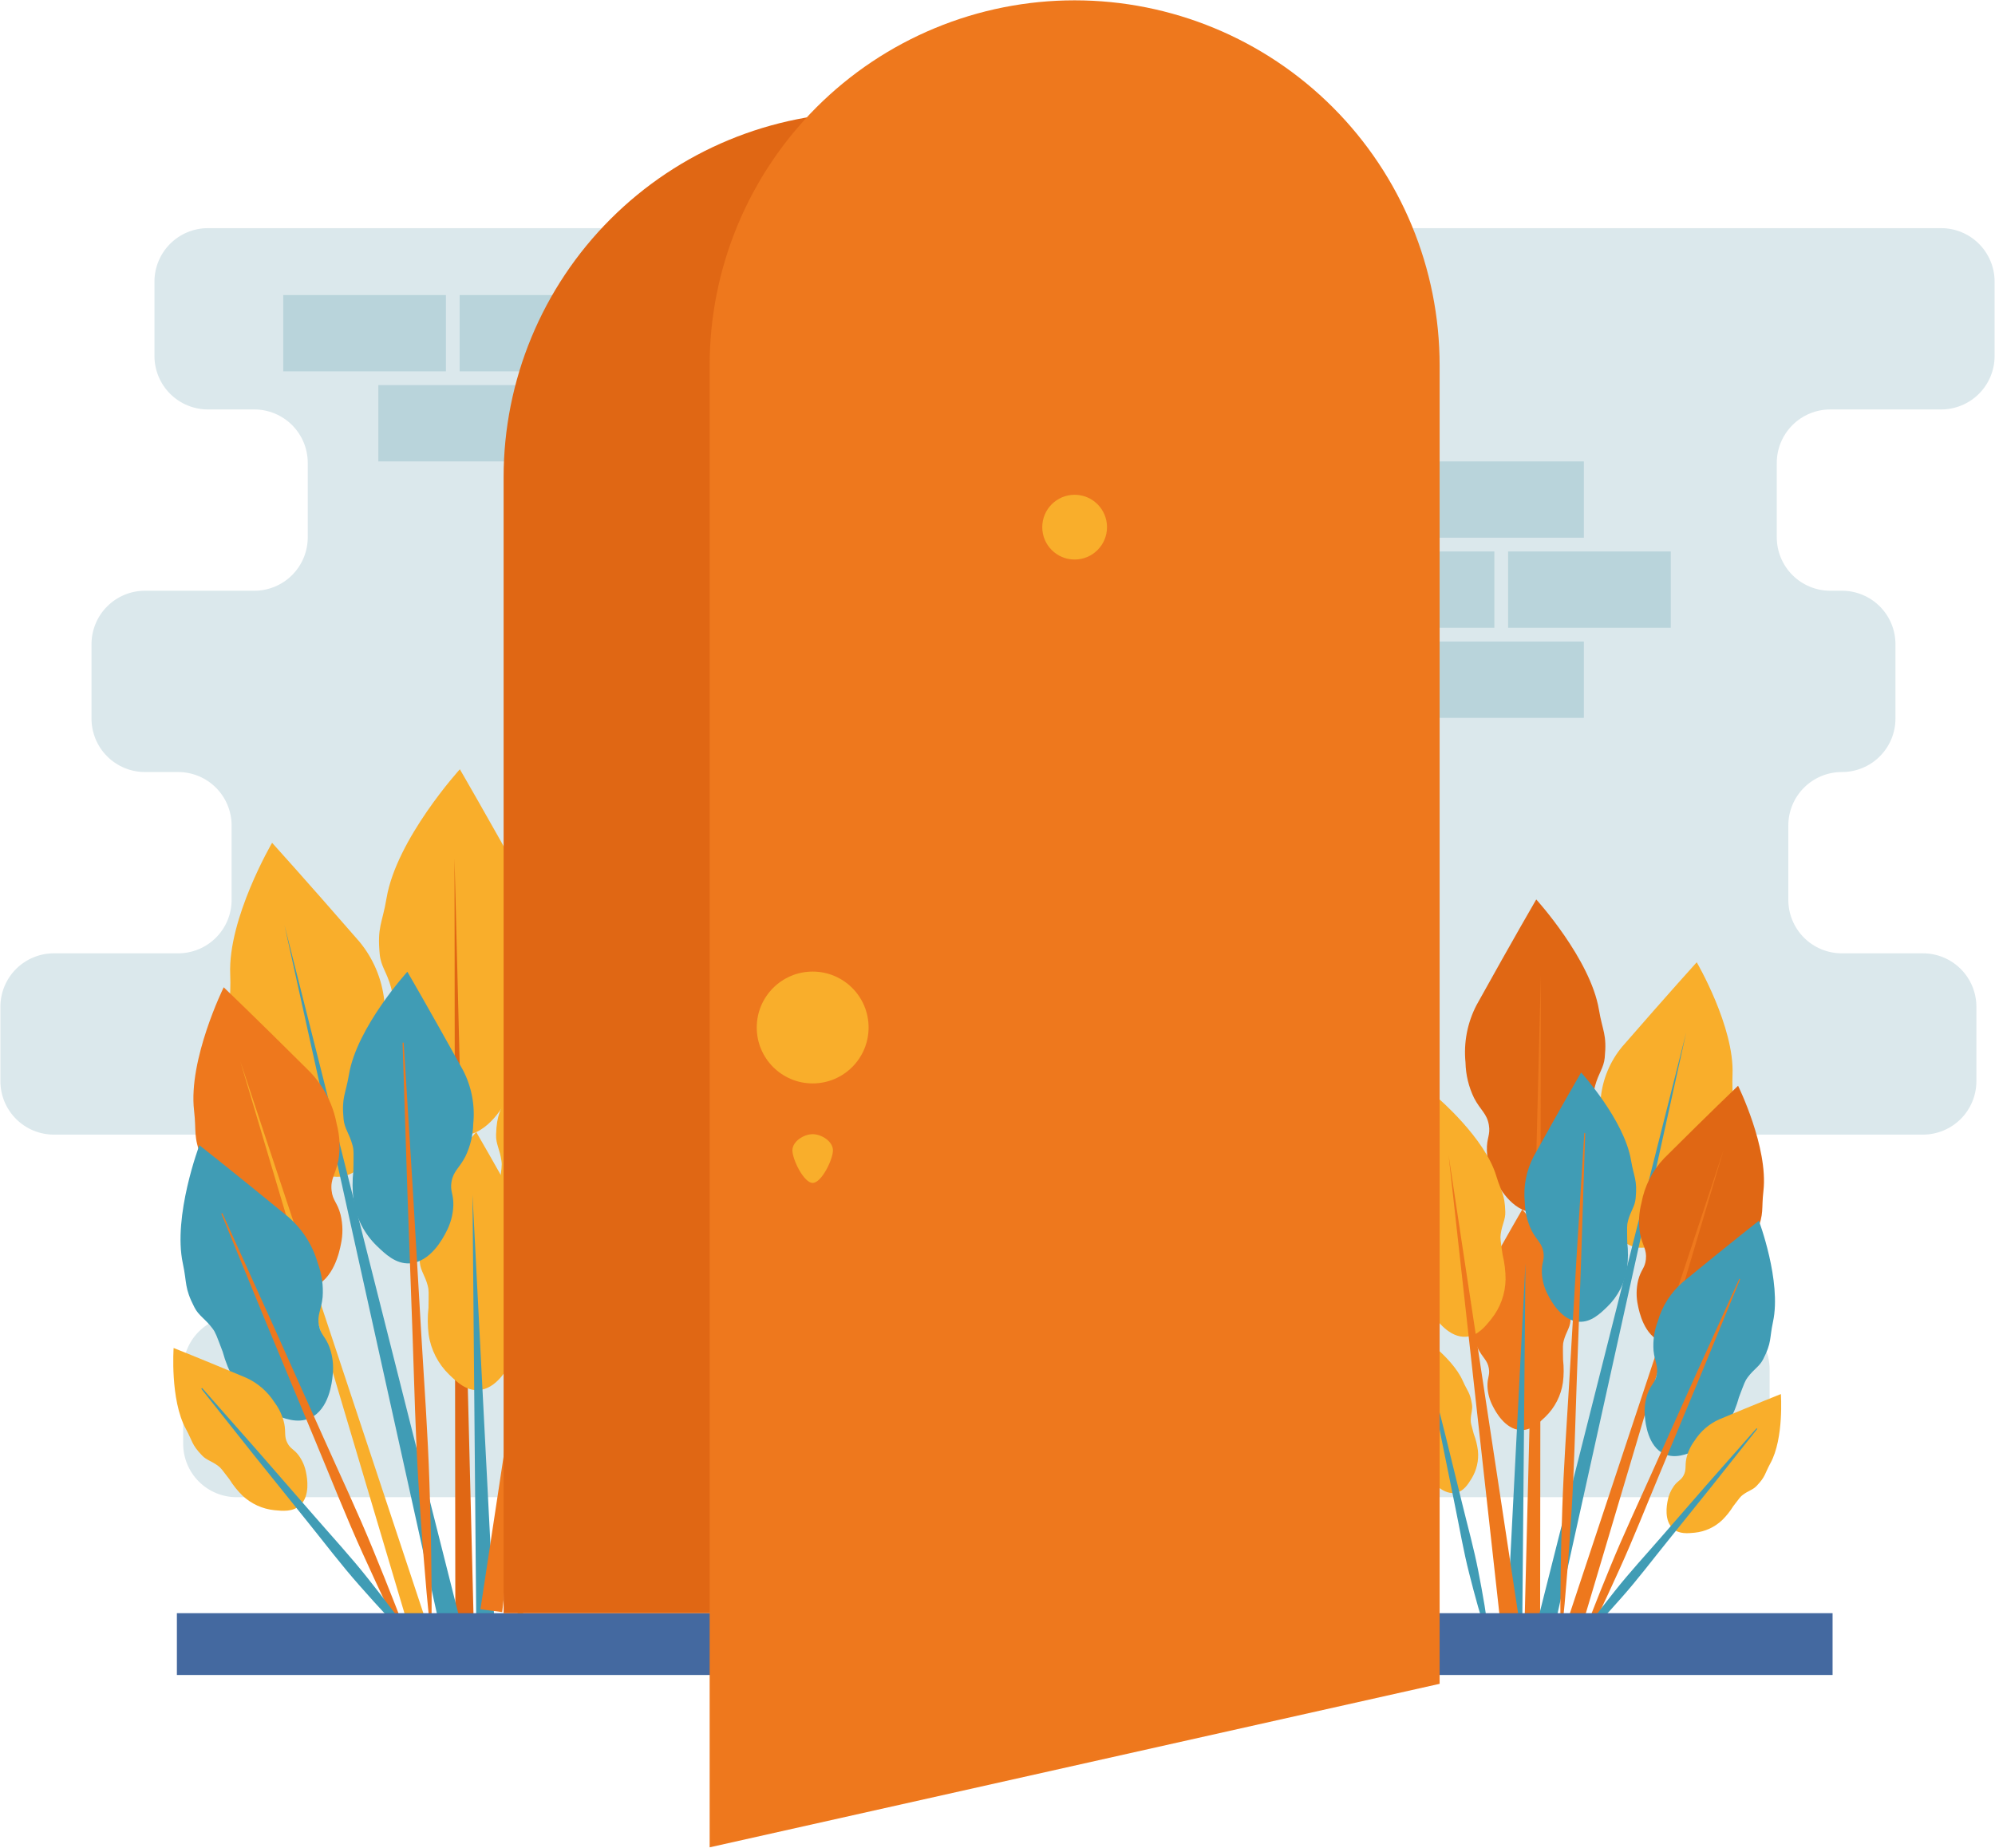 <svg width="488" height="452" viewBox="0 0 488 452" fill="none" xmlns="http://www.w3.org/2000/svg">
<path d="M0.096 246.294V264.486C0.096 267.954 1.474 271.281 3.927 273.734C6.38 276.187 9.706 277.565 13.175 277.565H59.341C61.059 277.565 62.76 277.903 64.347 278.561C65.933 279.218 67.375 280.181 68.59 281.396C69.804 282.61 70.768 284.052 71.425 285.639C72.082 287.226 72.421 288.927 72.421 290.644V308.836C72.421 310.553 72.082 312.254 71.425 313.841C70.768 315.428 69.804 316.87 68.59 318.084C67.375 319.299 65.933 320.262 64.347 320.919C62.76 321.577 61.059 321.915 59.341 321.915H57.884C54.415 321.915 51.088 323.293 48.635 325.746C46.182 328.199 44.804 331.526 44.804 334.994V353.186C44.804 354.903 45.142 356.604 45.8 358.191C46.457 359.778 47.42 361.22 48.635 362.434C49.85 363.649 51.291 364.612 52.878 365.269C54.465 365.927 56.166 366.265 57.884 366.265L419.791 366.265C421.508 366.265 423.209 365.927 424.796 365.27C426.383 364.612 427.825 363.649 429.039 362.434C430.254 361.22 431.217 359.778 431.875 358.191C432.532 356.604 432.87 354.903 432.87 353.186V334.995C432.87 333.277 432.532 331.576 431.875 329.989C431.217 328.403 430.254 326.961 429.039 325.746C427.825 324.532 426.383 323.568 424.796 322.911C423.209 322.254 421.508 321.915 419.791 321.915C416.322 321.915 412.995 320.537 410.542 318.084C408.089 315.631 406.711 312.305 406.711 308.836V290.645C406.711 287.176 408.089 283.849 410.542 281.396C412.995 278.943 416.322 277.565 419.791 277.565H470.37C472.088 277.565 473.789 277.227 475.375 276.57C476.962 275.912 478.404 274.949 479.619 273.734C480.833 272.52 481.797 271.078 482.454 269.491C483.111 267.904 483.45 266.203 483.45 264.486V246.295C483.45 242.826 482.072 239.499 479.619 237.046C477.166 234.593 473.839 233.215 470.37 233.215H450.524C448.806 233.215 447.105 232.877 445.518 232.219C443.931 231.562 442.49 230.599 441.275 229.384C440.06 228.17 439.097 226.728 438.44 225.141C437.782 223.554 437.444 221.853 437.444 220.136V201.944C437.444 198.476 438.822 195.149 441.275 192.696C443.728 190.243 447.055 188.865 450.524 188.865H450.572C454.04 188.865 457.367 187.487 459.82 185.034C462.273 182.581 463.651 179.254 463.651 175.786V157.594C463.651 154.126 462.273 150.799 459.82 148.346C457.367 145.893 454.04 144.515 450.572 144.515H447.7C444.231 144.515 440.905 143.137 438.452 140.684C435.999 138.231 434.621 134.904 434.621 131.436V113.244C434.621 109.775 435.999 106.449 438.452 103.996C440.905 101.543 444.231 100.165 447.7 100.165H474.825C478.294 100.165 481.62 98.787 484.073 96.334C486.526 93.881 487.904 90.554 487.904 87.085V68.894C487.904 67.177 487.566 65.476 486.909 63.889C486.251 62.302 485.288 60.86 484.073 59.646C482.859 58.431 481.417 57.468 479.83 56.81C478.243 56.153 476.542 55.815 474.825 55.815L50.862 55.815C47.393 55.815 44.066 57.193 41.613 59.645C39.16 62.098 37.782 65.425 37.782 68.894V87.085C37.782 88.803 38.121 90.504 38.778 92.091C39.435 93.677 40.399 95.119 41.613 96.334C42.828 97.548 44.27 98.512 45.856 99.169C47.443 99.826 49.144 100.165 50.862 100.165H62.202C65.671 100.165 68.998 101.543 71.451 103.996C73.904 106.448 75.282 109.775 75.282 113.244V131.435C75.282 133.153 74.943 134.854 74.286 136.441C73.629 138.028 72.665 139.469 71.451 140.684C70.236 141.898 68.794 142.862 67.207 143.519C65.621 144.177 63.92 144.515 62.202 144.515H35.462C31.994 144.515 28.667 145.893 26.214 148.346C23.761 150.799 22.383 154.125 22.383 157.594V175.785C22.383 177.503 22.721 179.204 23.378 180.791C24.036 182.378 24.999 183.819 26.214 185.034C27.428 186.248 28.87 187.212 30.457 187.869C32.044 188.527 33.745 188.865 35.462 188.865H43.574C47.043 188.865 50.37 190.243 52.823 192.696C55.275 195.149 56.654 198.475 56.654 201.944V220.136C56.654 221.853 56.315 223.554 55.658 225.141C55.001 226.728 54.037 228.17 52.823 229.384C51.608 230.599 50.166 231.562 48.579 232.219C46.992 232.877 45.292 233.215 43.574 233.215H13.175C11.458 233.215 9.757 233.553 8.17 234.211C6.583 234.868 5.141 235.831 3.927 237.046C2.712 238.26 1.749 239.702 1.091 241.289C0.434 242.876 0.096 244.577 0.096 246.294Z" fill="#DBE8EC"/>
<path d="M387.432 112.877H347.645V131.542H387.432V112.877Z" fill="#B9D4DB"/>
<path d="M387.432 156.946H347.645V175.611H387.432V156.946Z" fill="#B9D4DB"/>
<path d="M365.539 134.906H325.752V153.571H365.539V134.906Z" fill="#B9D4DB"/>
<path d="M408.69 134.906H368.903V153.571H408.69V134.906Z" fill="#B9D4DB"/>
<path d="M92.544 112.876H132.331V94.211H92.544V112.876Z" fill="#B9D4DB"/>
<path d="M112.437 90.846H152.224V72.181H112.437V90.846Z" fill="#B9D4DB"/>
<path d="M69.286 90.846H109.073V72.181H69.286V90.846Z" fill="#B9D4DB"/>
<path d="M375.199 296.62C369.721 296.342 366.416 289.956 365.653 288.481C364.48 286.322 363.817 283.923 363.713 281.468C363.621 278.353 364.62 277.69 364.189 275.187C363.702 272.36 362.161 271.652 360.569 268.595C359.256 265.889 358.543 262.93 358.479 259.923C357.991 255.066 358.935 250.173 361.194 245.846C370.418 229.242 375.784 220.036 375.784 220.036C375.784 220.036 389.042 234.6 391.121 247.026C392.01 252.338 393.101 252.934 392.534 258.75C392.288 261.268 391.03 262.48 390.182 265.621C389.833 266.915 389.893 267.549 389.958 272.196C390.259 274.842 390.241 277.515 389.905 280.157C389.234 284.689 387.082 288.872 383.785 292.052C381.561 294.191 378.843 296.805 375.199 296.62Z" fill="#E06714"/>
<path d="M376.9 238.66L376.73 398.067L372.902 398.017L376.9 238.66Z" fill="#EE781D"/>
<path d="M399.727 305.017C394.793 303.707 393.017 297.255 392.607 295.766C391.956 293.573 391.815 291.261 392.194 289.006C392.712 286.152 393.749 285.742 393.84 283.379C393.942 280.712 392.676 279.77 391.816 276.68C391.143 273.962 391.065 271.131 391.587 268.381C392.079 263.865 393.883 259.592 396.775 256.089C408.376 242.752 415.038 235.406 415.038 235.406C415.038 235.406 424.298 251.224 423.794 262.938C423.578 267.946 424.456 268.699 422.817 273.884C422.108 276.13 420.728 276.99 419.35 279.686C418.783 280.797 418.715 281.386 417.878 285.629C417.641 288.096 417.109 290.526 416.293 292.866C414.808 296.863 412.042 300.256 408.425 302.516C405.988 304.033 403.009 305.889 399.727 305.017Z" fill="#F9AE2B"/>
<path d="M412.461 252.577L378.789 404.696L374.32 403.638L412.461 252.577Z" fill="#409CB5"/>
<path d="M371.943 349.842C368.084 349.646 365.755 345.146 365.218 344.107C364.392 342.586 363.924 340.896 363.851 339.166C363.787 336.971 364.491 336.505 364.187 334.741C363.844 332.749 362.758 332.251 361.636 330.097C360.711 328.19 360.209 326.106 360.164 323.987C359.82 320.565 360.485 317.118 362.077 314.069C368.575 302.371 372.356 295.885 372.356 295.885C372.356 295.885 381.697 306.146 383.162 314.9C383.788 318.643 384.556 319.063 384.157 323.16C383.984 324.934 383.097 325.788 382.5 328.001C382.254 328.913 382.296 329.36 382.342 332.634C382.554 334.498 382.542 336.381 382.304 338.242C381.832 341.436 380.316 344.383 377.992 346.623C376.426 348.13 374.511 349.972 371.943 349.842Z" fill="#EE781D"/>
<path d="M373.143 309.006L372.351 399.129L368.525 399.014L373.143 309.006Z" fill="#409CB5"/>
<path d="M386.292 323.341C381.931 323.12 379.299 318.035 378.692 316.861C377.758 315.142 377.23 313.232 377.147 311.277C377.074 308.797 377.87 308.27 377.526 306.276C377.139 304.026 375.912 303.462 374.644 301.028C373.599 298.873 373.031 296.518 372.981 294.123C372.592 290.257 373.343 286.361 375.142 282.916C382.485 269.696 386.758 262.366 386.758 262.366C386.758 262.366 397.314 273.962 398.97 283.855C399.678 288.085 400.546 288.559 400.094 293.19C399.899 295.194 398.897 296.16 398.222 298.66C397.944 299.691 397.992 300.196 398.044 303.895C398.283 306.002 398.269 308.13 398.001 310.233C397.467 313.842 395.754 317.172 393.128 319.705C391.358 321.407 389.194 323.489 386.292 323.341Z" fill="#409CB5"/>
<path d="M387.762 277.2L386.77 307.907L385.663 338.608C385.303 348.843 385.075 359.083 384.442 369.305C384.117 374.415 383.792 379.525 383.368 384.631L382.73 392.289C382.471 394.84 382.255 397.392 381.958 399.941L381.729 399.93C381.674 397.365 381.7 394.803 381.683 392.24L381.769 384.555C381.829 379.432 381.988 374.314 382.147 369.196C382.481 358.96 383.22 348.744 383.828 338.522L385.623 307.852L387.532 277.189L387.762 277.2Z" fill="#EE781D"/>
<path d="M358.668 327.011C354.464 327.33 351.326 322.782 350.602 321.731C349.498 320.199 348.759 318.434 348.442 316.572C348.071 314.206 348.768 313.604 348.197 311.737C347.551 309.63 346.308 309.239 344.798 307.063C343.535 305.126 342.705 302.94 342.364 300.653C341.521 296.998 341.767 293.176 343.07 289.658C348.493 276.105 351.692 268.566 351.692 268.566C351.692 268.566 363.211 278.386 366.001 287.657C367.194 291.621 368.083 291.969 368.214 296.459C368.271 298.402 367.429 299.448 367.087 301.925C366.946 302.946 367.053 303.423 367.554 306.96C368.04 308.948 368.285 310.987 368.284 313.034C368.212 316.555 366.977 319.952 364.771 322.697C363.283 324.542 361.464 326.799 358.668 327.011Z" fill="#F9AE2B"/>
<path d="M354.348 282.657L371.484 395.656L366.929 396.254L354.348 282.657Z" fill="#EE781D"/>
<path d="M406.566 328.3C402.137 326.777 400.936 320.757 400.66 319.367C400.208 317.318 400.23 315.193 400.726 313.155C401.387 310.578 402.363 310.271 402.601 308.115C402.87 305.681 401.774 304.736 401.19 301.852C400.753 299.321 400.868 296.726 401.527 294.244C402.274 290.144 404.205 286.353 407.082 283.338C418.573 271.898 425.152 265.615 425.152 265.615C425.152 265.615 432.585 280.697 431.353 291.382C430.826 295.949 431.58 296.696 429.74 301.333C428.943 303.341 427.624 304.037 426.186 306.414C425.593 307.392 425.493 307.927 424.448 311.754C424.069 313.996 423.422 316.184 422.521 318.272C420.9 321.831 418.146 324.754 414.689 326.583C412.359 327.812 409.511 329.313 406.566 328.3Z" fill="#E06714"/>
<path d="M421.665 281.156L386.725 398.654L383.074 397.506L421.665 281.156Z" fill="#EE781D"/>
<path d="M356.16 365.18C353.33 365.753 350.812 362.926 350.231 362.274C349.351 361.325 348.699 360.188 348.326 358.95C347.874 357.373 348.297 356.905 347.75 355.684C347.133 354.306 346.255 354.146 345.044 352.794C344.022 351.585 343.273 350.169 342.848 348.643C341.966 346.23 341.809 343.611 342.397 341.11C344.937 331.439 346.473 326.044 346.473 326.044C346.473 326.044 355.134 331.744 357.815 337.81C358.961 340.403 359.595 340.565 360.064 343.605C360.267 344.921 359.783 345.704 359.76 347.416C359.751 348.122 359.864 348.437 360.503 350.799C361.002 352.109 361.341 353.475 361.514 354.866C361.763 357.265 361.211 359.679 359.943 361.731C359.088 363.112 358.043 364.799 356.16 365.18Z" fill="#F9AE2B"/>
<path d="M349.583 335.372L353.709 351.696L357.722 368.046C359.045 373.499 360.562 378.909 361.624 384.421C362.7 389.929 363.684 395.458 364.293 401.072L364.069 401.122C362.226 395.785 360.759 390.364 359.383 384.923C357.992 379.484 357.058 373.944 355.929 368.448L352.588 351.947L349.359 335.422L349.583 335.372ZM407.098 355.691C403.087 353.859 402.511 348.107 402.379 346.779C402.142 344.817 402.358 342.828 403.008 340.963C403.863 338.608 404.806 338.409 405.226 336.41C405.7 334.154 404.759 333.168 404.475 330.412C404.296 328 404.641 325.578 405.485 323.312C406.56 319.538 408.716 316.161 411.687 313.598C423.501 303.925 430.241 298.637 430.241 298.637C430.241 298.637 435.83 313.451 433.7 323.352C432.789 327.585 433.428 328.354 431.279 332.532C430.349 334.34 429.049 334.873 427.485 336.969C426.84 337.832 426.697 338.324 425.369 341.816C424.809 343.882 424.003 345.874 422.968 347.748C421.124 350.936 418.276 353.424 414.868 354.823C412.573 355.761 409.767 356.909 407.098 355.691Z" fill="#409CB5"/>
<path d="M425.659 312.93L415.889 336.709L406.013 360.442C402.707 368.347 399.584 376.331 396.032 384.129C392.494 391.934 388.869 399.701 384.891 407.316L384.681 407.225C387.497 399.109 390.668 391.145 393.924 383.219C397.166 375.286 400.838 367.539 404.326 359.713L414.835 336.253L425.448 312.839L425.659 312.93Z" fill="#EE781D"/>
<path d="M409.269 374C406.991 372.012 407.737 368.12 407.909 367.222C408.137 365.887 408.667 364.622 409.459 363.523C410.481 362.143 411.139 362.197 411.806 360.966C412.558 359.576 412.132 358.744 412.484 356.877C412.838 355.258 413.538 353.734 414.535 352.409C415.979 350.14 418.055 348.342 420.508 347.239C430.161 343.192 435.623 341.034 435.623 341.034C435.623 341.034 436.401 351.859 433.067 357.949C431.641 360.553 431.911 361.182 429.683 363.508C428.718 364.514 427.76 364.61 426.322 365.682C425.73 366.123 425.54 366.418 423.985 368.453C423.213 369.701 422.295 370.853 421.248 371.882C419.413 373.616 417.056 374.694 414.544 374.948C412.852 375.116 410.784 375.322 409.269 374Z" fill="#F9AE2B"/>
<path d="M429.847 349.553L418.892 363.361L407.849 377.095C404.156 381.663 400.616 386.359 396.718 390.755C392.831 395.161 388.872 399.506 384.618 403.605L384.442 403.457C387.726 398.547 391.305 393.884 394.957 389.281C398.596 384.669 402.594 380.356 406.44 375.916L418.012 362.624L429.671 349.406L429.847 349.553Z" fill="#409CB5"/>
<path d="M113.172 277.799C119.581 277.474 123.448 270.001 124.34 268.276C125.712 265.749 126.489 262.942 126.61 260.07C126.717 256.425 125.549 255.65 126.053 252.721C126.623 249.414 128.426 248.586 130.289 245.009C131.825 241.842 132.659 238.381 132.734 234.862C133.305 229.179 132.201 223.454 129.557 218.392C118.766 198.965 112.486 188.193 112.486 188.193C112.486 188.193 96.975 205.234 94.542 219.772C93.501 225.988 92.225 226.684 92.889 233.49C93.176 236.436 94.649 237.854 95.641 241.529C96.049 243.043 95.979 243.785 95.902 249.222C95.55 252.318 95.571 255.445 95.965 258.536C96.87 266.261 102.118 271.485 103.126 272.454C105.728 274.956 108.908 278.015 113.172 277.799Z" fill="#F9AE2B"/>
<path d="M111.181 209.984L111.38 396.494L115.859 396.436L111.181 209.984Z" fill="#E06714"/>
<path d="M84.473 287.624C90.245 286.091 92.324 278.542 92.803 276.799C93.565 274.234 93.73 271.529 93.287 268.89C92.681 265.551 91.467 265.071 91.361 262.307C91.242 259.186 92.723 258.084 93.73 254.468C94.517 251.288 94.608 247.976 93.997 244.758C93.421 239.474 91.311 234.475 87.927 230.377C74.353 214.772 66.558 206.177 66.558 206.177C66.558 206.177 55.724 224.684 56.314 238.39C56.567 244.249 55.539 245.13 57.457 251.197C58.287 253.824 59.901 254.831 61.513 257.986C62.177 259.285 62.256 259.975 63.236 264.939C63.513 267.826 64.135 270.669 65.091 273.407C66.828 278.083 70.064 282.053 74.296 284.697C77.147 286.473 80.632 288.643 84.473 287.624Z" fill="#F9AE2B"/>
<path d="M69.574 226.267L108.971 404.251L114.2 403.012L69.574 226.267Z" fill="#409CB5"/>
<path d="M116.98 340.069C121.496 339.84 124.221 334.576 124.849 333.36C125.816 331.58 126.363 329.602 126.449 327.579C126.524 325.011 125.7 324.465 126.056 322.401C126.458 320.071 127.728 319.487 129.04 316.967C130.123 314.736 130.71 312.298 130.763 309.818C131.165 305.815 130.387 301.781 128.525 298.215C120.922 284.527 116.498 276.939 116.498 276.939C116.498 276.939 105.569 288.944 103.855 299.187C103.122 303.566 102.223 304.057 102.691 308.852C102.893 310.927 103.931 311.927 104.629 314.516C104.917 315.582 104.867 316.105 104.814 319.936C104.565 322.117 104.58 324.32 104.858 326.498C105.41 330.234 107.184 333.682 109.903 336.304C111.736 338.067 113.976 340.222 116.98 340.069Z" fill="#F9AE2B"/>
<path d="M115.577 292.291L116.504 397.737L120.98 397.602L115.577 292.291Z" fill="#409CB5"/>
<path d="M100.192 309.063C105.295 308.805 108.374 302.855 109.084 301.481C110.177 299.47 110.795 297.235 110.892 294.948C110.977 292.046 110.046 291.429 110.448 289.097C110.902 286.464 112.337 285.804 113.821 282.957C115.044 280.435 115.708 277.679 115.767 274.878C116.222 270.353 115.343 265.795 113.238 261.765C104.646 246.297 99.646 237.721 99.646 237.721C99.646 237.721 87.296 251.288 85.359 262.863C84.531 267.812 83.515 268.367 84.043 273.785C84.272 276.131 85.445 277.26 86.234 280.186C86.559 281.391 86.503 281.982 86.442 286.311C86.162 288.776 86.179 291.266 86.493 293.727C87.117 297.949 89.122 301.846 92.194 304.808C94.265 306.8 96.797 309.236 100.192 309.063Z" fill="#409CB5"/>
<path d="M98.472 255.076L99.633 291.004L100.928 326.926C101.349 338.9 101.616 350.882 102.357 362.841C102.737 368.821 103.117 374.8 103.613 380.773L104.36 389.734C104.663 392.718 104.915 395.705 105.263 398.687L105.531 398.674C105.596 395.673 105.565 392.676 105.585 389.676L105.484 380.685C105.414 374.691 105.228 368.703 105.042 362.714C104.652 350.739 103.786 338.785 103.075 326.825L100.975 290.941L98.741 255.063L98.472 255.076Z" fill="#EE781D"/>
<path d="M132.513 313.357C137.432 313.731 141.104 308.409 141.951 307.179C143.242 305.386 144.106 303.321 144.477 301.143C144.912 298.375 144.096 297.671 144.765 295.486C145.52 293.02 146.974 292.563 148.742 290.017C150.22 287.751 151.191 285.193 151.589 282.518C152.575 278.241 152.288 273.769 150.763 269.653C144.419 253.796 140.675 244.975 140.675 244.975C140.675 244.975 127.197 256.464 123.933 267.312C122.538 271.95 121.498 272.357 121.344 277.61C121.277 279.884 122.263 281.108 122.663 284.006C122.827 285.2 122.702 285.759 122.117 289.896C121.548 292.223 121.261 294.609 121.262 297.004C121.346 301.123 122.791 305.098 125.372 308.309C127.113 310.469 129.242 313.109 132.513 313.357Z" fill="#F9AE2B"/>
<path d="M137.568 261.462L117.518 393.674L122.847 394.373L137.568 261.462Z" fill="#EE781D"/>
<path d="M76.472 314.865C81.653 313.083 83.058 306.039 83.382 304.413C83.91 302.016 83.884 299.53 83.304 297.145C82.53 294.13 81.388 293.77 81.11 291.248C80.795 288.4 82.078 287.295 82.761 283.92C83.272 280.959 83.138 277.922 82.367 275.018C81.493 270.222 79.233 265.786 75.868 262.259C62.422 248.873 54.724 241.522 54.724 241.522C54.724 241.522 46.029 259.168 47.47 271.669C48.086 277.014 47.204 277.887 49.358 283.313C50.29 285.662 51.833 286.477 53.516 289.257C54.209 290.403 54.326 291.028 55.549 295.506C55.992 298.129 56.749 300.689 57.803 303.132C59.7 307.297 62.922 310.716 66.968 312.856C69.693 314.294 73.025 316.051 76.472 314.865Z" fill="#EE781D"/>
<path d="M58.805 259.706L99.685 397.182L103.957 395.838L58.805 259.706Z" fill="#F9AE2B"/>
<path d="M135.447 358.016C138.759 358.686 141.705 355.379 142.385 354.615C143.414 353.505 144.177 352.175 144.613 350.726C145.143 348.881 144.648 348.333 145.287 346.905C146.009 345.293 147.036 345.105 148.453 343.524C149.649 342.109 150.526 340.452 151.023 338.667C152.055 335.844 152.238 332.78 151.55 329.853C148.579 318.538 146.781 312.226 146.781 312.226C146.781 312.226 136.648 318.894 133.511 325.992C132.17 329.026 131.429 329.215 130.88 332.773C130.642 334.313 131.209 335.228 131.235 337.232C131.246 338.057 131.113 338.426 130.366 341.189C129.782 342.722 129.385 344.32 129.183 345.948C128.892 348.755 129.538 351.579 131.021 353.98C132.021 355.596 133.245 357.57 135.447 358.016Z" fill="#E06714"/>
<path d="M143.143 323.14L138.316 342.24L133.62 361.369C132.071 367.75 130.297 374.079 129.054 380.528C127.796 386.973 126.644 393.442 125.932 400.01L126.194 400.069C128.35 393.824 130.067 387.482 131.677 381.115C133.303 374.752 134.397 368.27 135.717 361.839L139.626 342.533L143.405 323.198L143.143 323.14Z" fill="#F9AE2B"/>
<path d="M75.848 346.913C80.541 344.77 81.216 338.04 81.37 336.486C81.647 334.191 81.395 331.863 80.634 329.681C79.634 326.926 78.53 326.693 78.039 324.355C77.484 321.714 78.586 320.561 78.918 317.336C79.127 314.514 78.724 311.68 77.736 309.029C76.479 304.613 73.956 300.663 70.48 297.664C56.656 286.346 48.771 280.159 48.771 280.159C48.771 280.159 42.232 297.491 44.724 309.076C45.789 314.029 45.042 314.928 47.556 319.816C48.644 321.933 50.165 322.556 51.995 325.008C52.749 326.018 52.917 326.593 54.471 330.679C55.126 333.097 56.069 335.427 57.28 337.62C59.438 341.35 62.771 344.261 66.757 345.897C69.443 346.996 72.726 348.338 75.848 346.913Z" fill="#409CB5"/>
<path d="M54.132 296.882L65.563 324.704L77.118 352.472C80.986 361.721 84.64 371.062 88.796 380.187C92.936 389.319 97.177 398.407 101.831 407.316L102.078 407.21C98.782 397.713 95.073 388.396 91.263 379.122C87.469 369.84 83.173 360.776 79.091 351.62L66.797 324.171L54.378 296.775L54.132 296.882Z" fill="#EE781D"/>
<path d="M73.308 368.335C75.973 366.01 75.101 361.456 74.899 360.405C74.633 358.843 74.013 357.363 73.086 356.077C71.89 354.462 71.12 354.525 70.34 353.085C69.46 351.458 69.958 350.485 69.546 348.301C69.132 346.406 68.314 344.623 67.147 343.074C65.457 340.418 63.028 338.315 60.158 337.024C48.864 332.289 42.473 329.764 42.473 329.764C42.473 329.764 41.563 342.43 45.465 349.555C47.132 352.601 46.817 353.338 49.424 356.059C50.552 357.237 51.674 357.349 53.355 358.603C54.048 359.119 54.271 359.464 56.09 361.845C56.993 363.306 58.068 364.653 59.292 365.857C61.439 367.886 64.197 369.148 67.137 369.444C69.116 369.641 71.536 369.882 73.308 368.335Z" fill="#F9AE2B"/>
<path d="M49.231 339.732L62.049 355.887L74.97 371.956C79.29 377.301 83.433 382.796 87.994 387.939C92.542 393.094 97.174 398.178 102.151 402.974L102.357 402.801C98.514 397.056 94.327 391.601 90.055 386.215C85.796 380.818 81.118 375.772 76.619 370.577L63.079 355.025L49.437 339.559L49.231 339.732Z" fill="#409CB5"/>
<path d="M448.269 394.64H43.269V409.76H448.269V394.64Z" fill="#4469A0"/>
<path d="M301.749 394.64V116.72C301.749 104.995 299.44 93.386 294.953 82.554C290.466 71.722 283.89 61.88 275.6 53.589C267.309 45.299 257.467 38.723 246.635 34.236C235.803 29.749 224.193 27.44 212.469 27.44C188.791 27.44 166.082 36.846 149.338 53.59C132.595 70.333 123.189 93.041 123.189 116.72V394.64H301.749Z" fill="#E06714"/>
<path d="M352.149 411.92L173.589 451.92V89.36C173.589 77.635 175.898 66.026 180.385 55.194C184.872 44.362 191.448 34.52 199.738 26.23C208.029 17.939 217.871 11.363 228.703 6.876C239.535 2.389 251.145 0.08 262.869 0.08C286.547 0.08 309.256 9.486 326 26.23C342.743 42.973 352.149 65.681 352.149 89.36V411.92Z" fill="#EE781D"/>
<path d="M198.789 265.04C206.344 265.04 212.469 258.915 212.469 251.36C212.469 243.805 206.344 237.68 198.789 237.68C191.234 237.68 185.109 243.805 185.109 251.36C185.109 258.915 191.234 265.04 198.789 265.04Z" fill="#F9AE2B"/>
<path d="M262.869 136.88C267.243 136.88 270.789 133.334 270.789 128.96C270.789 124.586 267.243 121.04 262.869 121.04C258.495 121.04 254.949 124.586 254.949 128.96C254.949 133.334 258.495 136.88 262.869 136.88Z" fill="#F9AE2B"/>
<path d="M203.749 281.42C203.749 283.607 200.976 289.38 198.789 289.38C196.602 289.38 193.829 283.607 193.829 281.42C193.829 279.233 196.602 277.46 198.789 277.46C200.976 277.46 203.749 279.233 203.749 281.42Z" fill="#F9AE2B"/>
</svg>
